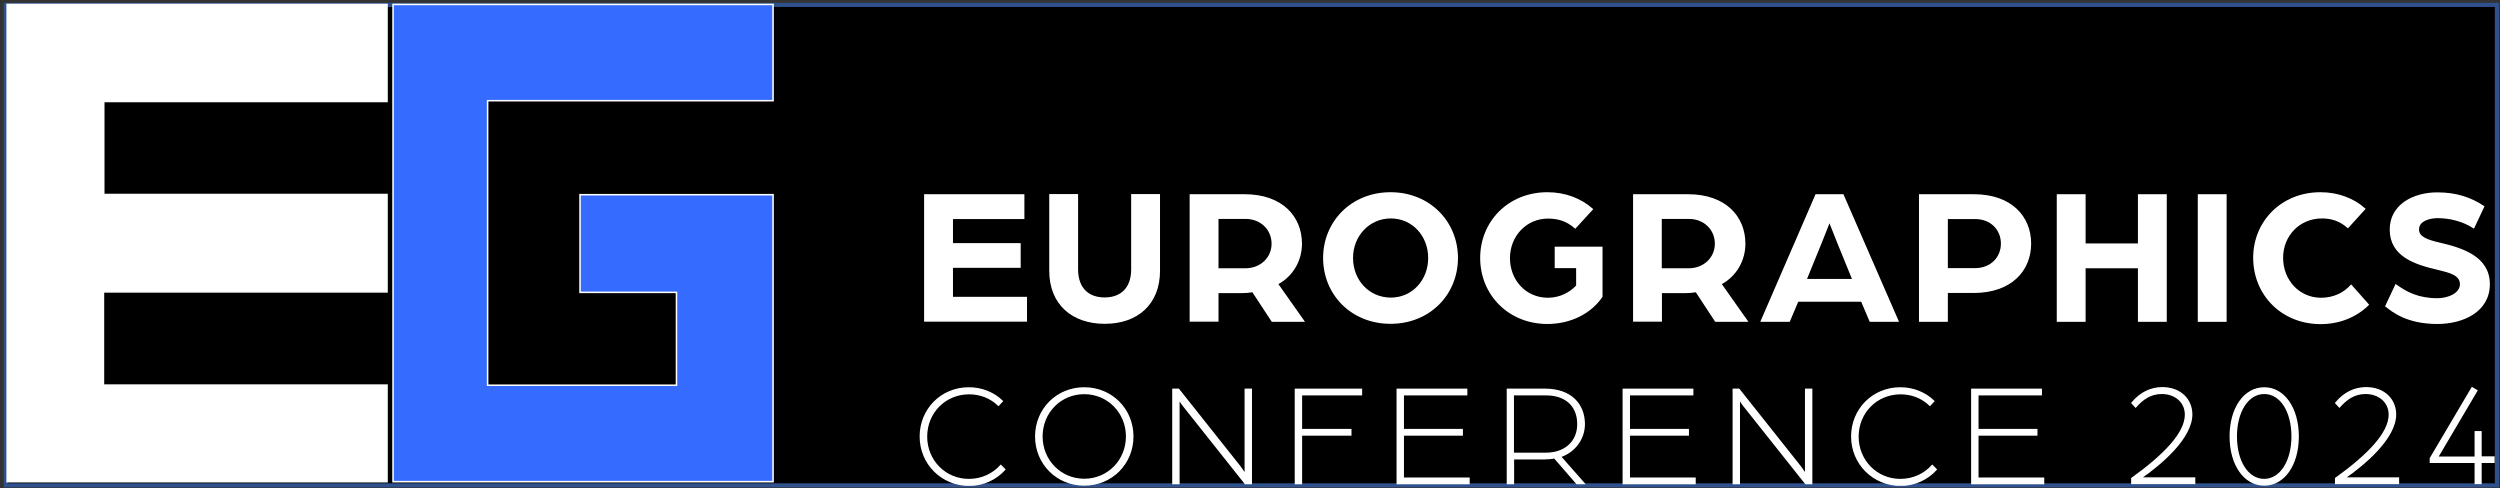 <svg width="2815" height="550" xmlns="http://www.w3.org/2000/svg" xmlns:xlink="http://www.w3.org/1999/xlink" xml:space="preserve" overflow="hidden"><rect width="100%" height="100%" fill="#333333" stroke="none"/><defs><clipPath id="clip0"><rect x="792" y="962" width="2815" height="550"/></clipPath><clipPath id="clip1"><rect x="797" y="966" width="2806" height="543"/></clipPath><clipPath id="clip2"><rect x="797" y="966" width="2806" height="543"/></clipPath><clipPath id="clip3"><rect x="797" y="966" width="2806" height="543"/></clipPath></defs><g clip-path="url(#clip0)" transform="translate(-792 -962)"><rect x="798.5" y="967.5" width="2805" height="541" stroke="#2F528F" stroke-width="4.583" stroke-linecap="butt" stroke-linejoin="miter" stroke-miterlimit="8" stroke-opacity="1" fill="#000000" fill-opacity="1"/><g clip-path="url(#clip1)"><g clip-path="url(#clip2)"><g clip-path="url(#clip3)"><path d="M427.727 0 0 0 0 537.352 427.727 537.352 427.727 428.596 108.408 428.596 108.408 323.662 427.727 323.662 427.727 214.037 108.756 214.037 108.756 109.277 427.727 109.277Z" stroke="#FFFFFF" stroke-width="1.737" stroke-linecap="butt" stroke-linejoin="miter" stroke-miterlimit="4" stroke-opacity="1" fill="#FFFFFF" fill-rule="nonzero" fill-opacity="1" transform="matrix(1 0 0 1 800.062 967)"/><path d="M434.503 0 434.503 537.352 862.403 537.352 862.403 214.211 645.065 214.211 645.065 324.183 753.647 324.183 753.647 428.769 541 428.769 541 108.408 862.403 108.408 862.403 0Z" stroke="#FFFFFF" stroke-width="1.737" stroke-linecap="butt" stroke-linejoin="miter" stroke-miterlimit="4" stroke-opacity="1" fill="#366BFF" fill-rule="nonzero" fill-opacity="1" transform="matrix(1 0 0 1 800.062 967)"/><path d="M1033.53 214.558 1144.54 214.558 1144.54 240.792 1064.11 240.792 1064.11 269.631 1140.37 269.631 1140.37 295.691 1064.11 295.691 1064.11 330.09 1147.5 330.09 1147.5 356.323 1033.36 356.323 1033.36 214.558Z" stroke="#FFFFFF" stroke-width="1.737" stroke-linecap="butt" stroke-linejoin="miter" stroke-miterlimit="4" stroke-opacity="1" fill="#FFFFFF" fill-rule="nonzero" fill-opacity="1" transform="matrix(1 0 0 1 800.062 967)"/><path d="M1174.25 299.861 1174.25 214.385 1205 214.385 1205 298.297C1205 319.492 1216.99 330.785 1235.75 330.785 1254.34 330.785 1266.5 319.666 1266.5 298.297L1266.5 214.385 1297.25 214.385 1297.25 299.861C1297.25 337.387 1272.24 358.756 1235.93 358.756 1199.62 358.756 1174.25 337.387 1174.25 299.861Z" stroke="#FFFFFF" stroke-width="1.737" stroke-linecap="butt" stroke-linejoin="miter" stroke-miterlimit="4" stroke-opacity="1" fill="#FFFFFF" fill-rule="nonzero" fill-opacity="1" transform="matrix(1 0 0 1 800.062 967)"/><path d="M1332.35 214.558 1393.33 214.558C1435.2 214.558 1457.09 239.055 1457.09 269.458 1457.09 287.699 1447.7 305.246 1430.16 314.628L1459.69 356.497 1424.43 356.497 1402.53 323.141C1398.37 323.836 1394.72 324.183 1390.55 324.183L1363.1 324.183 1363.1 356.323 1332.35 356.323 1332.35 214.558ZM1394.2 297.95C1412.09 297.95 1424.6 285.093 1424.6 269.458 1424.6 253.301 1412.09 240.618 1394.37 240.618L1363.1 240.618 1363.1 297.95 1394.2 297.95Z" stroke="#FFFFFF" stroke-width="1.737" stroke-linecap="butt" stroke-linejoin="miter" stroke-miterlimit="4" stroke-opacity="1" fill="#FFFFFF" fill-rule="nonzero" fill-opacity="1" transform="matrix(1 0 0 1 800.062 967)"/><path d="M1482.63 285.441C1482.63 244.961 1513.9 212.3 1557.68 212.3 1601.46 212.3 1632.73 244.961 1632.73 285.441 1632.73 326.268 1601.46 358.756 1557.68 358.756 1513.9 358.756 1482.63 326.268 1482.63 285.441ZM1600.94 285.441C1600.94 260.25 1582.69 240.097 1558.02 240.097 1533.35 240.097 1514.59 260.25 1514.59 285.441 1514.59 310.806 1533.01 330.959 1558.02 330.959 1582.69 330.959 1600.94 310.806 1600.94 285.441Z" stroke="#FFFFFF" stroke-width="1.737" stroke-linecap="butt" stroke-linejoin="miter" stroke-miterlimit="4" stroke-opacity="1" fill="#FFFFFF" fill-rule="nonzero" fill-opacity="1" transform="matrix(1 0 0 1 800.062 967)"/><path d="M1659.48 285.441C1659.48 244.961 1690.58 212.3 1734.36 212.3 1754.34 212.3 1771.89 219.249 1784.74 230.542L1765.63 251.39C1755.73 242.703 1745.65 240.271 1734.88 240.271 1710.21 240.271 1691.28 260.424 1691.28 285.615 1691.28 310.979 1709.69 331.132 1734.88 331.132 1748.43 331.132 1759.9 325.052 1767.54 316.886L1767.54 296.039 1743.4 296.039 1743.4 273.627 1795.52 273.627 1795.52 328.874C1783.01 347.463 1760.07 358.929 1734.36 358.929 1690.76 358.929 1659.48 326.268 1659.48 285.441Z" stroke="#FFFFFF" stroke-width="1.737" stroke-linecap="butt" stroke-linejoin="miter" stroke-miterlimit="4" stroke-opacity="1" fill="#FFFFFF" fill-rule="nonzero" fill-opacity="1" transform="matrix(1 0 0 1 800.062 967)"/><path d="M1831.65 214.558 1892.63 214.558C1934.5 214.558 1956.39 239.055 1956.39 269.458 1956.39 287.699 1947.01 305.246 1929.46 314.628L1959 356.497 1923.73 356.497 1901.84 323.141C1897.67 323.836 1894.02 324.183 1889.85 324.183L1862.4 324.183 1862.4 356.323 1831.65 356.323 1831.65 214.558ZM1893.33 297.95C1911.22 297.95 1923.73 285.093 1923.73 269.458 1923.73 253.301 1911.22 240.618 1893.5 240.618L1862.23 240.618 1862.23 297.95 1893.33 297.95Z" stroke="#FFFFFF" stroke-width="1.737" stroke-linecap="butt" stroke-linejoin="miter" stroke-miterlimit="4" stroke-opacity="1" fill="#FFFFFF" fill-rule="nonzero" fill-opacity="1" transform="matrix(1 0 0 1 800.062 967)"/><path d="M2036.83 214.558 2067.06 214.558 2128.91 356.497 2097.81 356.497 2088.25 333.912 2016.15 333.912 2006.6 356.497 1975.33 356.497 2036.83 214.558ZM2078.52 309.937 2062.02 269.458C2057.68 258.686 2052.12 244.44 2051.94 244.093 2051.77 244.614 2046.21 258.686 2041.87 269.458L2025.36 309.937 2078.52 309.937Z" stroke="#FFFFFF" stroke-width="1.737" stroke-linecap="butt" stroke-linejoin="miter" stroke-miterlimit="4" stroke-opacity="1" fill="#FFFFFF" fill-rule="nonzero" fill-opacity="1" transform="matrix(1 0 0 1 800.062 967)"/><path d="M2153.58 214.558 2214.56 214.558C2256.25 214.558 2278.14 239.055 2278.14 269.284 2278.14 299.513 2256.25 324.009 2214.38 324.009L2184.33 324.009 2184.33 356.497 2153.58 356.497 2153.58 214.558ZM2215.77 297.776C2234.01 297.776 2245.83 285.093 2245.83 269.284 2245.83 253.474 2234.01 240.792 2216.12 240.792L2184.33 240.792 2184.33 297.776 2215.77 297.776Z" stroke="#FFFFFF" stroke-width="1.737" stroke-linecap="butt" stroke-linejoin="miter" stroke-miterlimit="4" stroke-opacity="1" fill="#FFFFFF" fill-rule="nonzero" fill-opacity="1" transform="matrix(1 0 0 1 800.062 967)"/><path d="M2308.72 214.558 2339.47 214.558 2339.47 269.979 2400.1 269.979 2400.1 214.558 2430.85 214.558 2430.85 356.497 2400.1 356.497 2400.1 296.212 2339.47 296.212 2339.47 356.497 2308.72 356.497 2308.72 214.558Z" stroke="#FFFFFF" stroke-width="1.737" stroke-linecap="butt" stroke-linejoin="miter" stroke-miterlimit="4" stroke-opacity="1" fill="#FFFFFF" fill-rule="nonzero" fill-opacity="1" transform="matrix(1 0 0 1 800.062 967)"/><path d="M2467.51 214.558 2498.26 214.558 2498.26 356.497 2467.51 356.497 2467.51 214.558Z" stroke="#FFFFFF" stroke-width="1.737" stroke-linecap="butt" stroke-linejoin="miter" stroke-miterlimit="4" stroke-opacity="1" fill="#FFFFFF" fill-rule="nonzero" fill-opacity="1" transform="matrix(1 0 0 1 800.062 967)"/><path d="M2529.88 285.267C2529.88 244.961 2560.98 212.3 2604.76 212.3 2624.22 212.3 2641.76 218.902 2654.44 230.194L2635.68 250.868C2626.13 242.529 2616.22 240.097 2606.49 240.097 2580.61 240.097 2561.85 260.25 2561.85 285.267 2561.85 310.632 2580.26 331.132 2605.45 331.132 2618.66 331.132 2630.64 326.094 2639.33 316.539L2658.44 338.082C2644.89 351.285 2626.47 359.103 2604.76 359.103 2560.98 358.929 2529.88 326.268 2529.88 285.267Z" stroke="#FFFFFF" stroke-width="1.737" stroke-linecap="butt" stroke-linejoin="miter" stroke-miterlimit="4" stroke-opacity="1" fill="#FFFFFF" fill-rule="nonzero" fill-opacity="1" transform="matrix(1 0 0 1 800.062 967)"/><path d="M2678.59 339.645 2689.71 316.018C2701.18 324.357 2714.73 331.654 2736.45 331.654 2748.26 331.654 2762.68 326.094 2762.68 314.975 2762.68 304.03 2750 301.25 2737.49 298.123 2710.91 292.043 2683.63 283.009 2683.63 253.474 2683.63 226.025 2709.34 212.474 2736.45 212.474 2757.99 212.474 2774.15 218.207 2788.39 227.588L2777.27 251.216C2765.81 243.745 2751.04 239.75 2736.45 239.75 2728.98 239.75 2714.9 242.529 2714.9 253.301 2714.9 262.508 2725.15 265.809 2739.23 269.11 2764.42 275.017 2794.65 284.399 2794.65 314.975 2794.65 345.726 2764.94 358.929 2736.45 358.929 2702.57 358.929 2686.58 345.9 2678.59 339.645Z" stroke="#FFFFFF" stroke-width="1.737" stroke-linecap="butt" stroke-linejoin="miter" stroke-miterlimit="4" stroke-opacity="1" fill="#FFFFFF" fill-rule="nonzero" fill-opacity="1" transform="matrix(1 0 0 1 800.062 967)"/><path d="M1028.32 486.448C1028.32 455.872 1052.12 431.897 1082.87 431.897 1097.64 431.897 1110.84 437.456 1120.39 446.664L1116.23 451.181C1107.54 442.842 1096.07 438.151 1083.22 438.151 1055.94 438.151 1035.09 459.52 1035.09 486.622 1035.09 513.55 1055.94 535.093 1082.87 535.093 1097.46 535.093 1110.14 529.013 1118.83 519.284L1123.17 523.627C1113.45 534.398 1099.2 541.348 1082.87 541.348 1052.29 541 1028.32 517.025 1028.32 486.448Z" stroke="#FFFFFF" stroke-width="1.737" stroke-linecap="butt" stroke-linejoin="miter" stroke-miterlimit="4" stroke-opacity="1" fill="#FFFFFF" fill-rule="nonzero" fill-opacity="1" transform="matrix(1 0 0 1 800.062 967)"/><path d="M1158.27 486.448C1158.27 455.872 1182.07 431.897 1212.82 431.897 1243.57 431.897 1267.37 455.872 1267.37 486.448 1267.37 517.025 1243.57 541 1212.82 541 1182.07 541 1158.27 517.025 1158.27 486.448ZM1260.6 486.448C1260.6 459.52 1239.75 437.977 1212.82 437.977 1185.89 437.977 1165.04 459.346 1165.04 486.448 1165.04 513.377 1185.89 534.919 1212.82 534.919 1239.75 534.919 1260.6 513.377 1260.6 486.448Z" stroke="#FFFFFF" stroke-width="1.737" stroke-linecap="butt" stroke-linejoin="miter" stroke-miterlimit="4" stroke-opacity="1" fill="#FFFFFF" fill-rule="nonzero" fill-opacity="1" transform="matrix(1 0 0 1 800.062 967)"/><path d="M1312.72 433.46 1318.97 433.46 1388.46 521.021C1391.24 524.669 1394.2 529.534 1394.2 529.534L1394.2 433.46 1400.8 433.46 1400.8 539.436 1394.2 539.436 1325.05 452.397C1321.92 448.575 1319.32 443.884 1319.32 443.884L1319.32 539.436 1312.72 539.436 1312.72 433.46Z" stroke="#FFFFFF" stroke-width="1.737" stroke-linecap="butt" stroke-linejoin="miter" stroke-miterlimit="4" stroke-opacity="1" fill="#FFFFFF" fill-rule="nonzero" fill-opacity="1" transform="matrix(1 0 0 1 800.062 967)"/><path d="M1450.83 433.46 1524.84 433.46 1524.84 439.367 1457.26 439.367 1457.26 478.804 1512.85 478.804 1512.85 484.711 1457.26 484.711 1457.26 539.436 1450.66 539.436 1450.66 433.46Z" stroke="#FFFFFF" stroke-width="1.737" stroke-linecap="butt" stroke-linejoin="miter" stroke-miterlimit="4" stroke-opacity="1" fill="#FFFFFF" fill-rule="nonzero" fill-opacity="1" transform="matrix(1 0 0 1 800.062 967)"/><path d="M1565.32 433.46 1643.33 433.46 1643.33 439.367 1571.92 439.367 1571.92 478.804 1638.29 478.804 1638.29 484.711 1571.92 484.711 1571.92 533.53 1645.93 533.53 1645.93 539.436 1565.32 539.436 1565.32 433.46Z" stroke="#FFFFFF" stroke-width="1.737" stroke-linecap="butt" stroke-linejoin="miter" stroke-miterlimit="4" stroke-opacity="1" fill="#FFFFFF" fill-rule="nonzero" fill-opacity="1" transform="matrix(1 0 0 1 800.062 967)"/><path d="M1689.37 433.46 1731.58 433.46C1761.46 433.46 1775.71 451.007 1775.71 472.55 1775.71 489.054 1764.94 503.648 1748.78 509.033L1775.54 539.436 1767.54 539.436 1742.35 510.423C1739.57 510.945 1735.06 511.466 1731.06 511.466L1695.97 511.466 1695.97 539.436 1689.37 539.436 1689.37 433.46ZM1732.8 505.559C1754.17 505.559 1768.76 492.529 1768.76 472.55 1768.76 452.397 1755.56 439.367 1732.97 439.367L1695.79 439.367 1695.79 505.559 1732.8 505.559Z" stroke="#FFFFFF" stroke-width="1.737" stroke-linecap="butt" stroke-linejoin="miter" stroke-miterlimit="4" stroke-opacity="1" fill="#FFFFFF" fill-rule="nonzero" fill-opacity="1" transform="matrix(1 0 0 1 800.062 967)"/><path d="M1819.84 433.46 1897.84 433.46 1897.84 439.367 1826.44 439.367 1826.44 478.804 1892.81 478.804 1892.81 484.711 1826.44 484.711 1826.44 533.53 1900.45 533.53 1900.45 539.436 1819.84 539.436 1819.84 433.46Z" stroke="#FFFFFF" stroke-width="1.737" stroke-linecap="butt" stroke-linejoin="miter" stroke-miterlimit="4" stroke-opacity="1" fill="#FFFFFF" fill-rule="nonzero" fill-opacity="1" transform="matrix(1 0 0 1 800.062 967)"/><path d="M1943.71 433.46 1949.96 433.46 2019.46 521.021C2022.24 524.669 2025.19 529.534 2025.19 529.534L2025.19 433.46 2031.79 433.46 2031.79 539.436 2025.19 539.436 1956.04 452.397C1952.92 448.575 1950.31 443.884 1950.31 443.884L1950.31 539.436 1943.71 539.436 1943.71 433.46Z" stroke="#FFFFFF" stroke-width="1.737" stroke-linecap="butt" stroke-linejoin="miter" stroke-miterlimit="4" stroke-opacity="1" fill="#FFFFFF" fill-rule="nonzero" fill-opacity="1" transform="matrix(1 0 0 1 800.062 967)"/><path d="M2077.13 486.448C2077.13 455.872 2100.94 431.897 2131.69 431.897 2146.45 431.897 2159.66 437.456 2169.21 446.664L2165.04 451.181C2156.36 442.842 2144.89 438.151 2132.03 438.151 2104.76 438.151 2083.91 459.52 2083.91 486.622 2083.91 513.55 2104.76 535.093 2131.69 535.093 2146.28 535.093 2158.96 529.013 2167.65 519.284L2171.99 523.627C2162.26 534.398 2148.02 541.348 2131.69 541.348 2101.11 541 2077.13 517.025 2077.13 486.448Z" stroke="#FFFFFF" stroke-width="1.737" stroke-linecap="butt" stroke-linejoin="miter" stroke-miterlimit="4" stroke-opacity="1" fill="#FFFFFF" fill-rule="nonzero" fill-opacity="1" transform="matrix(1 0 0 1 800.062 967)"/><path d="M2212.3 433.46 2290.3 433.46 2290.3 439.367 2218.9 439.367 2218.9 478.804 2285.26 478.804 2285.26 484.711 2218.9 484.711 2218.9 533.53 2292.91 533.53 2292.91 539.436 2212.3 539.436 2212.3 433.46Z" stroke="#FFFFFF" stroke-width="1.737" stroke-linecap="butt" stroke-linejoin="miter" stroke-miterlimit="4" stroke-opacity="1" fill="#FFFFFF" fill-rule="nonzero" fill-opacity="1" transform="matrix(1 0 0 1 800.062 967)"/><path d="M2392.46 533.703C2428.77 507.644 2452.92 482.8 2452.92 461.952 2452.92 447.011 2440.75 437.804 2426.16 437.804 2413.48 437.804 2404.62 444.058 2396.63 453.092L2392.63 448.749C2402.36 436.935 2414.35 431.723 2426.68 431.723 2447.36 431.723 2459.69 445.274 2459.69 461.605 2459.69 488.359 2424.77 517.72 2402.19 533.356L2462.99 533.356 2462.99 539.263 2392.46 539.263 2392.46 533.703Z" stroke="#FFFFFF" stroke-width="1.737" stroke-linecap="butt" stroke-linejoin="miter" stroke-miterlimit="4" stroke-opacity="1" fill="#FFFFFF" fill-rule="nonzero" fill-opacity="1" transform="matrix(1 0 0 1 800.062 967)"/><path d="M2503.3 486.448C2503.3 454.655 2519.11 431.897 2541.52 431.897 2563.76 431.897 2579.57 454.829 2579.57 486.448 2579.57 518.241 2563.76 541 2541.52 541 2519.11 541 2503.3 518.068 2503.3 486.448ZM2572.96 486.448C2572.96 458.304 2560.11 437.804 2541.52 437.804 2522.93 437.804 2509.9 458.304 2509.9 486.448 2509.9 514.593 2522.76 535.093 2541.52 535.093 2559.93 534.919 2572.96 514.419 2572.96 486.448Z" stroke="#FFFFFF" stroke-width="1.737" stroke-linecap="butt" stroke-linejoin="miter" stroke-miterlimit="4" stroke-opacity="1" fill="#FFFFFF" fill-rule="nonzero" fill-opacity="1" transform="matrix(1 0 0 1 800.062 967)"/><path d="M2621.96 533.703C2658.27 507.644 2682.42 482.8 2682.42 461.952 2682.42 447.011 2670.25 437.804 2655.66 437.804 2642.98 437.804 2634.12 444.058 2626.13 453.092L2622.13 448.749C2631.86 436.935 2643.85 431.723 2656.18 431.723 2676.86 431.723 2689.19 445.274 2689.19 461.605 2689.19 488.359 2654.27 517.72 2631.69 533.356L2692.49 533.356 2692.49 539.263 2621.96 539.263 2621.96 533.703Z" stroke="#FFFFFF" stroke-width="1.737" stroke-linecap="butt" stroke-linejoin="miter" stroke-miterlimit="4" stroke-opacity="1" fill="#FFFFFF" fill-rule="nonzero" fill-opacity="1" transform="matrix(1 0 0 1 800.062 967)"/><path d="M2779.18 515.462 2728.63 515.462 2728.63 511.118 2775.54 431.723 2780.75 434.85 2736.45 509.902 2779.18 509.902 2779.18 481.236 2785.44 481.236 2785.44 509.728 2800.03 509.728 2800.03 515.462 2785.44 515.462 2785.44 539.263 2779.18 539.263 2779.18 515.462Z" stroke="#FFFFFF" stroke-width="1.737" stroke-linecap="butt" stroke-linejoin="miter" stroke-miterlimit="4" stroke-opacity="1" fill="#FFFFFF" fill-rule="nonzero" fill-opacity="1" transform="matrix(1 0 0 1 800.062 967)"/></g></g></g></g></svg>